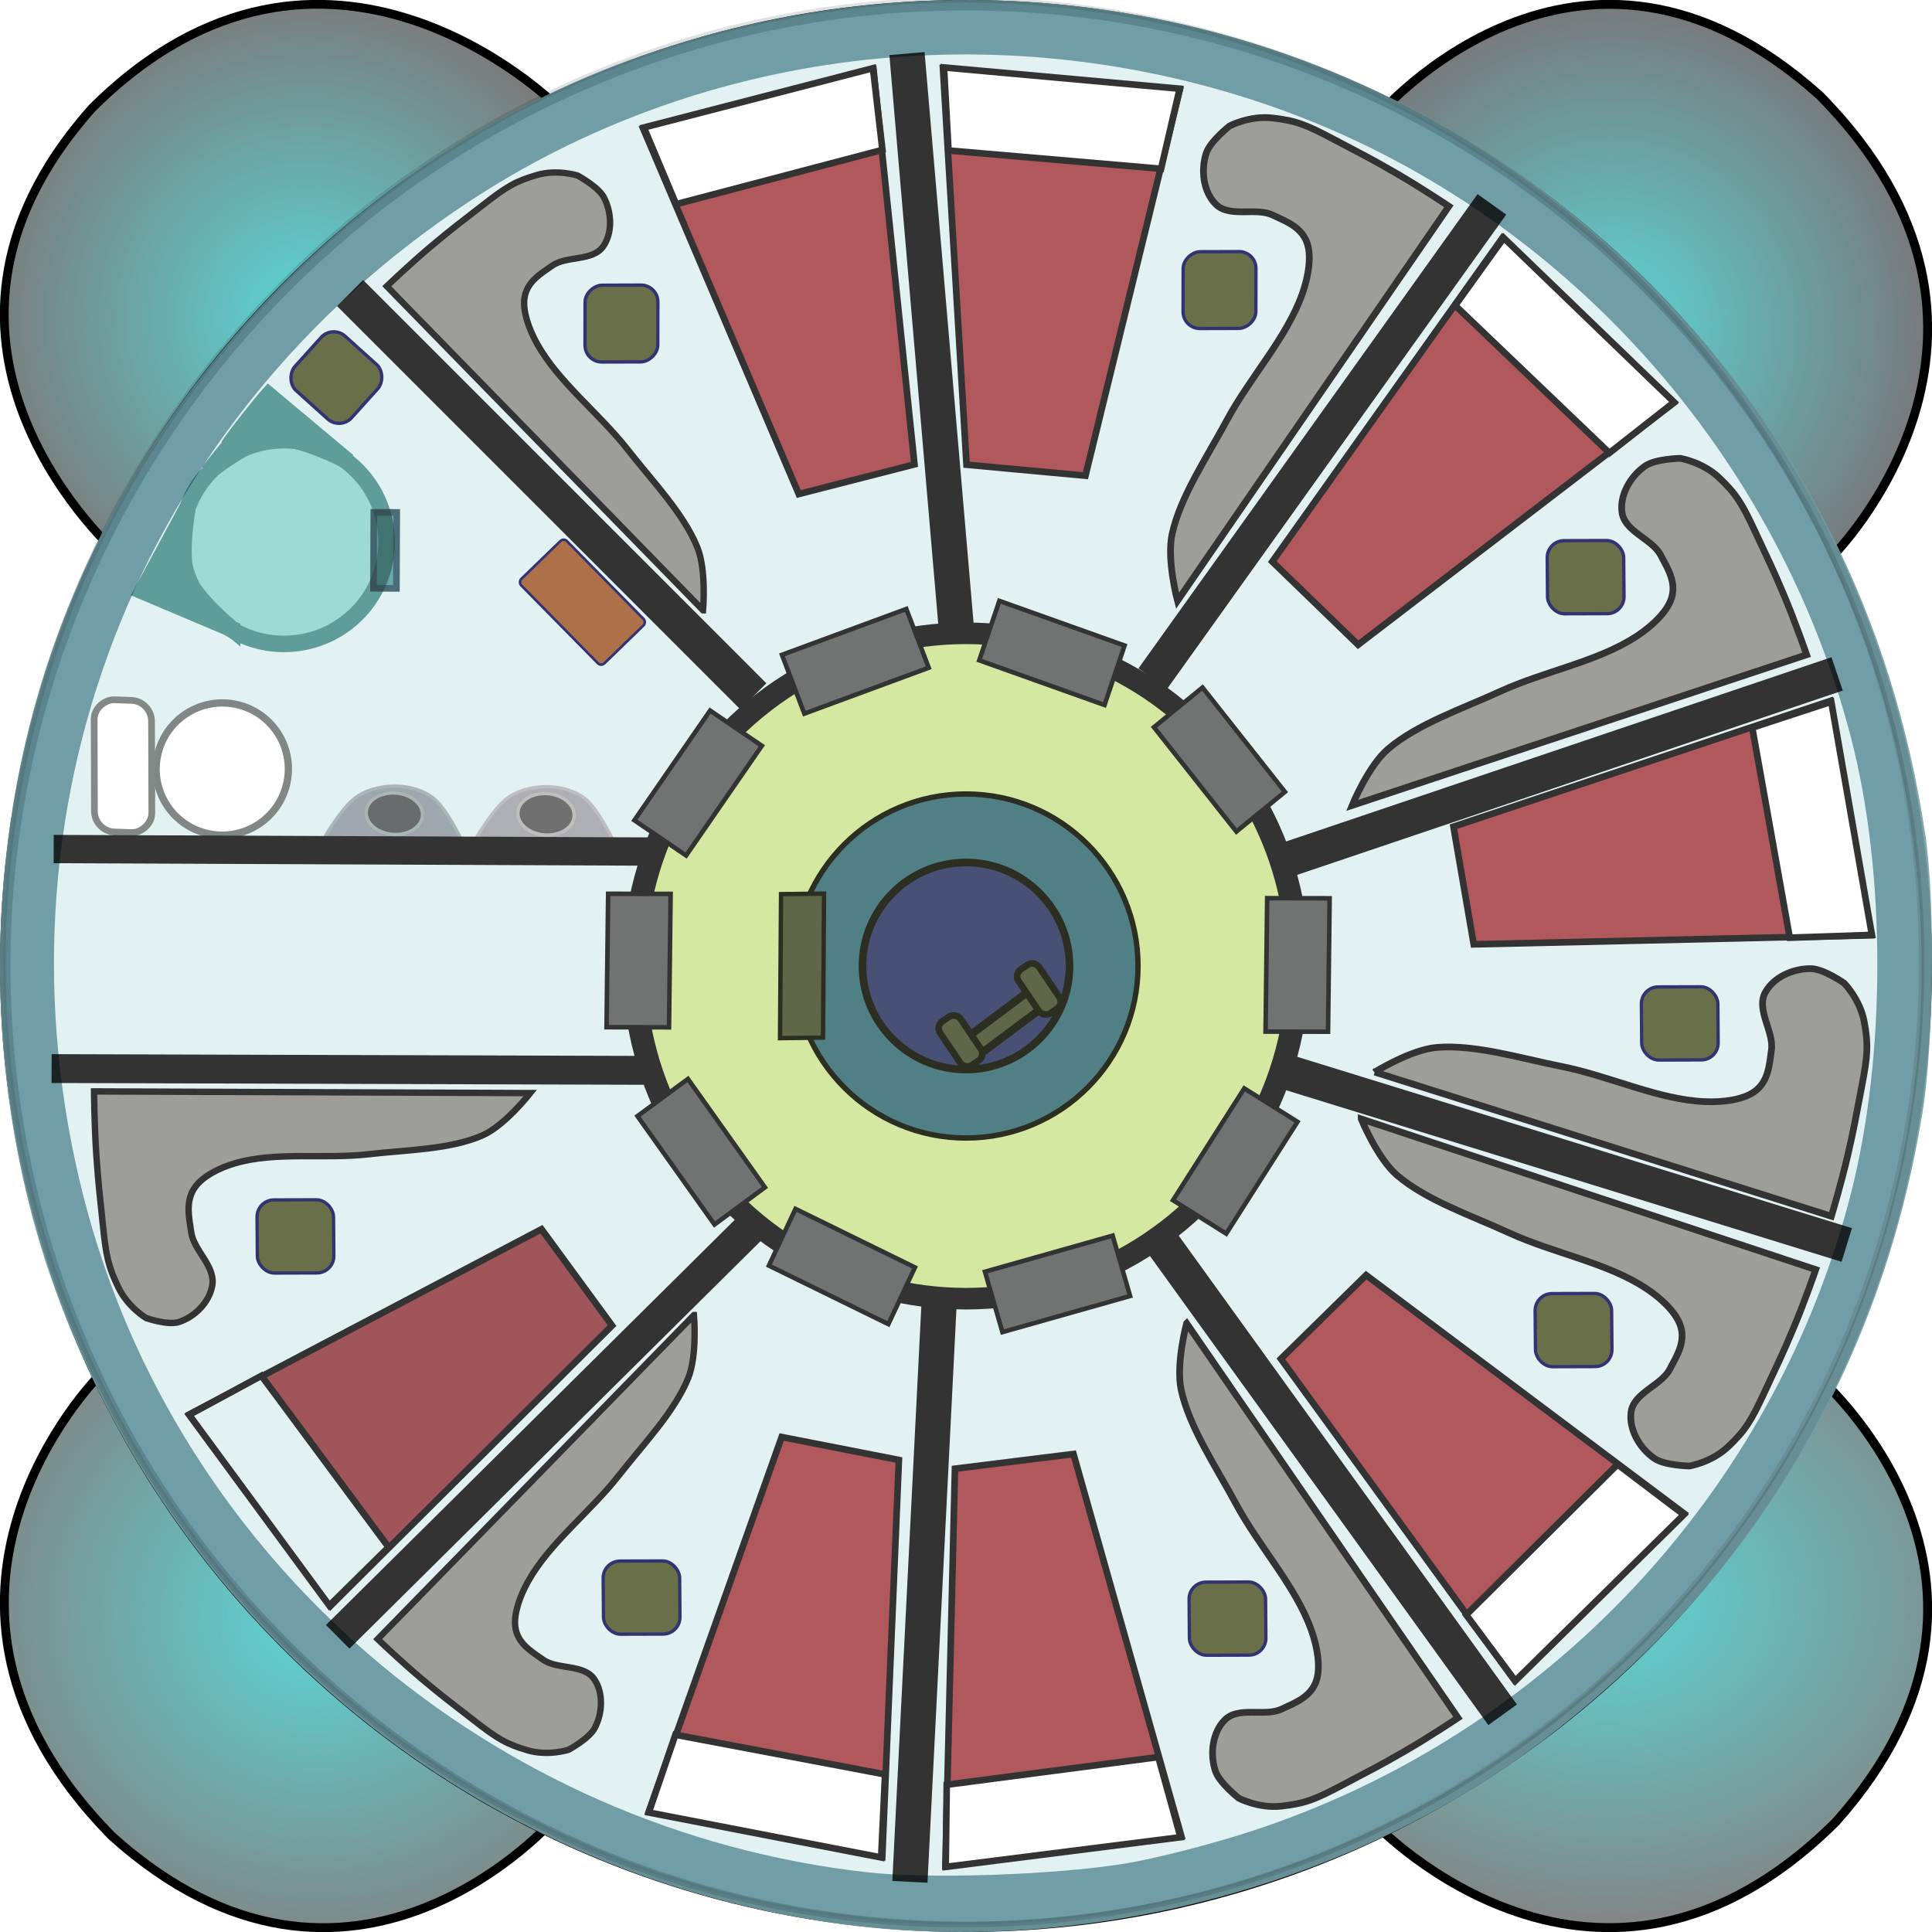 <?xml version="1.0" encoding="UTF-8" standalone="no"?>
<svg
   width="900"
   height="900"
   id="svg2396"
   sodipodi:version="0.32"
   inkscape:version="1.4.2 (ebf0e940, 2025-05-08)"
   sodipodi:docname="residential_hab2.svg"
   inkscape:output_extension="org.inkscape.output.svg.inkscape"
   version="1.0"
   inkscape:export-filename="/home/scud/Documents/msp/concept_art/lander_hab_color.png"
   inkscape:export-xdpi="99.859245"
   inkscape:export-ydpi="99.859245"
   style="enable-background:new"
   xmlns:inkscape="http://www.inkscape.org/namespaces/inkscape"
   xmlns:sodipodi="http://sodipodi.sourceforge.net/DTD/sodipodi-0.dtd"
   xmlns:xlink="http://www.w3.org/1999/xlink"
   xmlns="http://www.w3.org/2000/svg"
   xmlns:svg="http://www.w3.org/2000/svg"
   xmlns:rdf="http://www.w3.org/1999/02/22-rdf-syntax-ns#"
   xmlns:cc="http://creativecommons.org/ns#"
   xmlns:dc="http://purl.org/dc/elements/1.1/">
  <defs
     id="defs2398">
    <linearGradient
       id="linearGradient3282">
      <stop
         style="stop-color:#5bd6d6;stop-opacity:1;"
         offset="0"
         id="stop3284" />
      <stop
         style="stop-color:#7b7b7b;stop-opacity:1;"
         offset="1"
         id="stop3286" />
    </linearGradient>
    <linearGradient
       id="linearGradient3273">
      <stop
         style="stop-color:#5cd6d6;stop-opacity:1;"
         offset="0"
         id="stop3275" />
      <stop
         style="stop-color:#777779;stop-opacity:0.991;"
         offset="1"
         id="stop3277" />
    </linearGradient>
    <linearGradient
       id="linearGradient3264">
      <stop
         style="stop-color:#5cd6d6;stop-opacity:1;"
         offset="0"
         id="stop3266" />
      <stop
         style="stop-color:#848484;stop-opacity:1;"
         offset="1"
         id="stop3268" />
    </linearGradient>
    <linearGradient
       id="linearGradient3255">
      <stop
         style="stop-color:#5cd6d6;stop-opacity:1;"
         offset="0"
         id="stop3257" />
      <stop
         style="stop-color:#828282;stop-opacity:1;"
         offset="1"
         id="stop3259" />
    </linearGradient>
    <radialGradient
       inkscape:collect="always"
       xlink:href="#linearGradient3255"
       id="radialGradient3261"
       cx="295.46"
       cy="93.108"
       fx="295.46"
       fy="93.108"
       r="9.497"
       gradientTransform="matrix(-1.492,17.027,17.746,1.593,-777.827,-4342.965)"
       gradientUnits="userSpaceOnUse" />
    <radialGradient
       inkscape:collect="always"
       xlink:href="#linearGradient3264"
       id="radialGradient3270"
       cx="337.688"
       cy="93.486"
       fx="337.688"
       fy="93.486"
       r="9.388"
       gradientTransform="matrix(20.656,0.368,0.297,-16.624,-5968.115,2257.313)"
       gradientUnits="userSpaceOnUse" />
    <radialGradient
       inkscape:collect="always"
       xlink:href="#linearGradient3273"
       id="radialGradient3279"
       cx="336.775"
       cy="134.029"
       fx="336.775"
       fy="134.029"
       r="9.442"
       gradientTransform="matrix(0.224,-16.29,-15.812,-0.221,3081.142,5752.715)"
       gradientUnits="userSpaceOnUse" />
    <radialGradient
       inkscape:collect="always"
       xlink:href="#linearGradient3282"
       id="radialGradient3319"
       gradientUnits="userSpaceOnUse"
       gradientTransform="matrix(-15.566,0.233,0.235,15.711,4967.783,-1945.801)"
       cx="293.591"
       cy="134.234"
       fx="293.591"
       fy="134.234"
       r="9.572" />
    <filter
       inkscape:collect="always"
       id="filter3702"
       color-interpolation-filters="sRGB"
       x="-27.329"
       y="-1.593"
       width="55.658"
       height="4.774">
      <feBlend
         inkscape:collect="always"
         mode="multiply"
         in2="BackgroundImage"
         id="feBlend3704" />
    </filter>
    <filter
       inkscape:collect="always"
       id="filter3702-8"
       color-interpolation-filters="sRGB"
       x="-0"
       y="-7.978"
       width="1"
       height="16.957">
      <feBlend
         inkscape:collect="always"
         mode="multiply"
         in2="BackgroundImage"
         id="feBlend3704-4" />
    </filter>
    <filter
       inkscape:collect="always"
       id="filter3702-8-3"
       color-interpolation-filters="sRGB"
       x="-7.2704265e-05"
       y="-5.566"
       width="1"
       height="12.132">
      <feBlend
         inkscape:collect="always"
         mode="multiply"
         in2="BackgroundImage"
         id="feBlend3704-4-0" />
    </filter>
  </defs>
  <sodipodi:namedview
     id="base"
     pagecolor="#ffffff"
     bordercolor="#666666"
     borderopacity="1.0"
     gridtolerance="10000"
     guidetolerance="10"
     objecttolerance="10"
     inkscape:pageopacity="0.0"
     inkscape:pageshadow="2"
     inkscape:zoom="0.70710678"
     inkscape:cx="515.48084"
     inkscape:cy="410.12193"
     inkscape:document-units="px"
     inkscape:current-layer="layer4"
     showgrid="true"
     inkscape:snap-global="false"
     inkscape:window-width="1392"
     inkscape:window-height="953"
     inkscape:window-x="537"
     inkscape:window-y="27"
     inkscape:snap-to-guides="false"
     showguides="true"
     inkscape:guide-bbox="true"
     inkscape:snap-grids="true"
     inkscape:snap-object-midpoints="true"
     inkscape:window-maximized="0"
     fit-margin-top="0"
     fit-margin-left="0"
     fit-margin-right="0"
     fit-margin-bottom="0"
     inkscape:document-rotation="0"
     inkscape:showpageshadow="2"
     inkscape:pagecheckerboard="0"
     inkscape:deskcolor="#d1d1d1">
    <inkscape:grid
       type="xygrid"
       id="grid2427"
       visible="true"
       enabled="true"
       empspacing="5"
       snapvisiblegridlinesonly="true"
       originx="-0.005"
       originy="-0.011"
       spacingx="1"
       spacingy="1"
       units="px" />
    <sodipodi:guide
       orientation="1,0"
       position="31.553,37.726"
       id="guide2842"
       inkscape:locked="false" />
    <sodipodi:guide
       orientation="0,1"
       position="105,369.5"
       id="guide2844"
       inkscape:locked="false" />
  </sodipodi:namedview>
  <g
     inkscape:label="foot pads"
     inkscape:groupmode="layer"
     id="layer1"
     style="display:inline"
     transform="translate(-286.656,-83.384)"
     sodipodi:insensitive="true">
    <path
       style="display:inline;fill:url(#radialGradient3261);fill-opacity:1;fill-rule:evenodd;stroke:#000000;stroke-width:4.134px;stroke-linecap:butt;stroke-linejoin:miter;stroke-opacity:1"
       d="m 332.26,724.837 c 0,0 -102.176,103.303 6.386,213.749 111.806,100.753 206.45,-8.04 206.45,-8.04"
       id="path2415"
       sodipodi:nodetypes="ccc"
       inkscape:connector-curvature="0"
       inkscape:label="foot4" />
    <path
       style="display:inline;fill:url(#radialGradient3270);fill-opacity:1;fill-rule:evenodd;stroke:#000000;stroke-width:4.156px;stroke-linecap:butt;stroke-linejoin:miter;stroke-opacity:1"
       d="m 928.158,933.934 c 0,0 103.279,107.908 213.699,-1.832 100.729,-113.019 -8.038,-207.147 -8.038,-207.147"
       id="path2417"
       sodipodi:nodetypes="ccc"
       inkscape:connector-curvature="0"
       inkscape:label="foot3" />
    <path
       style="display:inline;fill:url(#radialGradient3279);fill-opacity:1;fill-rule:evenodd;stroke:#000000;stroke-width:4.149px;stroke-linecap:butt;stroke-linejoin:miter;stroke-opacity:1"
       d="m 1140.79,341.922 c 0,0 102.775,-103.444 -6.423,-214.04 -112.462,-100.89 -206.128,9.597 -206.128,9.597"
       id="path2419"
       sodipodi:nodetypes="ccc"
       inkscape:connector-curvature="0"
       inkscape:label="foot2" />
    <path
       style="display:inline;fill:url(#radialGradient3319);fill-opacity:1;fill-rule:evenodd;stroke:#000000;stroke-width:4.08px;stroke-linecap:butt;stroke-linejoin:miter;stroke-opacity:1"
       d="m 545.223,131.971 c 0,0 -107.362,-106.025 -215.675,1.799 -98.807,111.046 12.426,208.076 12.426,208.076"
       id="path2421"
       sodipodi:nodetypes="ccc"
       inkscape:connector-curvature="0"
       inkscape:label="foot1" />
  </g>
  <g
     inkscape:groupmode="layer"
     id="layer2"
     style="display:inline"
     transform="translate(-286.656,-83.384)"
     inkscape:label="frame">
    <circle
       style="fill:#ffffff;fill-opacity:1;fill-rule:evenodd;stroke:#000000;stroke-width:4.863;stroke-linecap:round;stroke-linejoin:miter;stroke-miterlimit:4;stroke-dasharray:none;stroke-dashoffset:0;stroke-opacity:1"
       id="path3634"
       cx="736.656"
       cy="533.384"
       inkscape:label="outer circle wall"
       r="447.569"
       sodipodi:insensitive="true" />
    <circle
       style="display:none;opacity:1;fill:#ffffff;fill-opacity:1;fill-rule:evenodd;stroke:#000000;stroke-width:5;stroke-linecap:round;stroke-linejoin:miter;stroke-miterlimit:4;stroke-dasharray:none;stroke-dashoffset:0;stroke-opacity:1"
       id="path3632"
       cx="736.656"
       cy="533.384"
       inkscape:label="inner circle wall"
       r="422.5"
       sodipodi:insensitive="true" />
    <path
       style="color:#000000;display:inline;overflow:visible;visibility:visible;opacity:0.9;fill:#739da5;fill-opacity:1;fill-rule:nonzero;stroke:none;stroke-width:15.687;marker:none;enable-background:accumulate"
       d="M 674.056,979.086 C 508.009,954.869 370.788,843.308 312.854,685.427 278.246,591.116 277.91,478.893 311.947,383.348 356.644,257.884 457.827,155.533 581.273,110.915 747.243,50.926 929.308,90.623 1053.565,213.893 c 71.16,70.594 114.872,157.428 129.948,258.139 4.698,31.385 4.027,97.176 -1.327,129.952 -19.525,119.55 -80.163,219.494 -177.764,292.989 -91.225,68.695 -216.822,100.672 -330.368,84.113 v 0 z m 136.738,-27.589 c 14.067,-2.294 40.686,-9.126 59.153,-15.183 137.335,-45.042 243.058,-157.497 278.857,-296.615 16.493,-64.092 16.522,-149.839 0.071,-212.863 C 1113.018,289.453 1008.622,176.78 875.397,131.676 750.09,89.253 612.473,106.338 504.523,177.719 349.903,279.96 279.755,461.764 325.675,641.239 c 43.115,168.51 189.813,294.782 365.2,314.35 28.751,3.208 87.43,1.205 119.918,-4.092 z"
       id="path3637"
       inkscape:connector-curvature="0"
       inkscape:label="thick circle wall"
       sodipodi:insensitive="true" />
  </g>
  <g
     inkscape:groupmode="layer"
     id="layer6"
     inkscape:label="interior"
     style="display:inline;opacity:0.8;filter:url(#filter3702)"
     transform="translate(-0.005,-0.521)">
    <ellipse
       style="enable-background:new;display:inline;opacity:0.5;filter:url(#filter3702);fill:#6fc0c5;fill-opacity:1;stroke:#626969;stroke-width:2.5;stroke-linecap:butt;stroke-linejoin:bevel;stroke-dasharray:none;stroke-opacity:1"
       id="path62"
       cx="448.311"
       cy="448.827"
       rx="446.891"
       ry="448.306"
       inkscape:label="carpet" />
    <ellipse
       style="display:inline;opacity:1;fill:#ecf191;fill-opacity:1;fill-rule:evenodd;stroke:#000000;stroke-width:0.593;stroke-linecap:round;stroke-linejoin:miter;stroke-miterlimit:4;stroke-dasharray:none;stroke-dashoffset:0;stroke-opacity:1;filter:url(#filter3702);enable-background:new"
       id="path3632-0"
       cx="28.932"
       cy="29.981"
       inkscape:label="inner carpet"
       rx="8.535"
       ry="9.146"
       transform="matrix(18.117,0,0,16.945,-74.143,-57.508)" />
    <path
       style="fill:none;stroke:#000000;stroke-width:17.19px;stroke-linecap:butt;stroke-linejoin:miter;stroke-opacity:1"
       d="M 350.928,324.888 163.084,137.043"
       id="path3645"
       sodipodi:nodetypes="cc"
       inkscape:connector-curvature="0" />
    <path
       style="fill:none;stroke:#000000;stroke-width:16.447px;stroke-linecap:butt;stroke-linejoin:miter;stroke-opacity:1"
       d="M 445.375,291.753 422.505,25.477"
       id="path3651"
       sodipodi:nodetypes="cc"
       inkscape:connector-curvature="0" />
    <path
       style="display:inline;opacity:0.5;fill:none;stroke:#000000;stroke-width:16.447px;stroke-linecap:butt;stroke-linejoin:miter;stroke-opacity:1;filter:url(#filter3702);enable-background:new"
       d="m -126.256,119.956 0.301,-267.256"
       id="path3651-5"
       sodipodi:nodetypes="cc"
       inkscape:connector-curvature="0" />
    <rect
       style="display:inline;fill:#4e4f4f;fill-opacity:1;fill-rule:nonzero;stroke:#000000;stroke-width:2.118;stroke-linecap:round;stroke-linejoin:miter;stroke-miterlimit:4;stroke-dasharray:none;stroke-dashoffset:0;stroke-opacity:1"
       id="rect3654"
       width="62.16"
       height="29.103"
       x="417.731"
       y="-624.417"
       transform="matrix(-0.012,1,-1,-0.002,0,0)"
       inkscape:label="door4" />
    <rect
       style="display:inline;fill:#4e4f4f;fill-opacity:1;fill-rule:nonzero;stroke:#000000;stroke-width:2.118;stroke-linecap:round;stroke-linejoin:miter;stroke-miterlimit:4;stroke-dasharray:none;stroke-dashoffset:0;stroke-opacity:1"
       id="rect3670"
       width="61.933"
       height="29.212"
       x="530.78"
       y="107.692"
       transform="matrix(0.942,0.336,-0.32,0.948,0,0)"
       inkscape:label="door2" />
    <rect
       transform="matrix(0.938,-0.346,0.356,0.935,0,0)"
       y="412.569"
       x="231.773"
       height="29.292"
       width="61.759"
       id="rect3672"
       style="display:inline;fill:#4e4f4f;fill-opacity:1;fill-rule:nonzero;stroke:#000000;stroke-width:2.118;stroke-linecap:round;stroke-linejoin:miter;stroke-miterlimit:4;stroke-dasharray:none;stroke-dashoffset:0;stroke-opacity:1"
       inkscape:label="door1" />
    <rect
       transform="matrix(0.568,-0.823,0.827,0.563,0,0)"
       y="460.375"
       x="-150.006"
       height="29.131"
       width="62.097"
       id="rect3676"
       style="display:inline;fill:#4e4f4f;fill-opacity:1;fill-rule:nonzero;stroke:#000000;stroke-width:2.118;stroke-linecap:round;stroke-linejoin:miter;stroke-miterlimit:4;stroke-dasharray:none;stroke-dashoffset:0;stroke-opacity:1"
       inkscape:label="door0" />
    <g
       transform="rotate(-108.294,31.684,29.981)"
       id="g3692" />
    <g
       id="g1"
       inkscape:label="shower stall"
       transform="rotate(-92.496,435.03,457.125)">
      <ellipse
         style="display:inline;fill:#85d1cc;fill-opacity:1;fill-rule:nonzero;stroke:#378581;stroke-width:7.704;stroke-linecap:round;stroke-linejoin:miter;stroke-miterlimit:4;stroke-dasharray:none;stroke-dashoffset:0;stroke-opacity:1"
         id="path3712"
         cx="652.116"
         cy="163.599"
         rx="47.45"
         ry="47.759" />
      <path
         style="display:inline;fill:#378581;fill-opacity:1;stroke:#378581;stroke-width:7.704;stroke-linecap:butt;stroke-linejoin:miter;stroke-miterlimit:4;stroke-dasharray:none;stroke-opacity:1"
         d="m 688.386,194.975 32.512,-35.588 c 0,0 -6.894,-6.665 -18.48,-16.156 -12.321,-10.093 9.094,8.824 -16.235,-13.411 0,0 14.051,18.977 14.669,30.15 0.684,12.376 -12.466,35.003 -12.466,35.003 z"
         id="path3716"
         sodipodi:nodetypes="ccscac"
         inkscape:connector-curvature="0" />
      <path
         style="display:inline;fill:#378581;fill-opacity:1;stroke:#378581;stroke-width:7.704;stroke-linecap:butt;stroke-linejoin:miter;stroke-miterlimit:4;stroke-dasharray:none;stroke-opacity:1"
         d="m 612.634,137.672 19.468,-40.971 38.051,22.712 c 0,0 -22.02,-5.059 -32.299,-1.781 -10.211,3.256 -25.22,20.04 -25.22,20.04 z"
         id="path3720"
         sodipodi:nodetypes="cccac"
         inkscape:connector-curvature="0" />
      <rect
         style="display:inline;opacity:1;fill:#51999b;fill-opacity:1;fill-rule:nonzero;stroke:#234d5e;stroke-width:3.082;stroke-linecap:butt;stroke-linejoin:miter;stroke-miterlimit:4;stroke-dasharray:none;stroke-dashoffset:0;stroke-opacity:1;filter:url(#filter3702);enable-background:new"
         id="rect3722"
         width="35.396"
         height="10.688"
         x="624.487"
         y="215.912"
         transform="rotate(2.725,871.106,300.134)"
         inkscape:label="shower door" />
    </g>
    <g
       id="g4"
       inkscape:label="toilet seat"
       style="fill:#ffffff;fill-opacity:1">
      <ellipse
         style="fill:#ffffff;fill-opacity:1;fill-rule:nonzero;stroke:#626969;stroke-width:3.397;stroke-linecap:butt;stroke-linejoin:miter;stroke-miterlimit:4;stroke-dasharray:none;stroke-dashoffset:0;stroke-opacity:1"
         id="path3724"
         cx="203.683"
         cy="312.96"
         rx="30.786"
         ry="30.792"
         transform="matrix(0.957,0.291,-0.292,0.957,0,0)"
         inkscape:label="seat" />
      <rect
         style="fill:#ffffff;fill-opacity:1;fill-rule:nonzero;stroke:#636b69;stroke-width:3.129;stroke-linecap:butt;stroke-linejoin:miter;stroke-miterlimit:4;stroke-dasharray:none;stroke-dashoffset:0;stroke-opacity:1"
         id="rect3730"
         width="61.596"
         height="26.764"
         x="324.785"
         y="-69.673"
         transform="matrix(0.003,1,-0.999,-0.033,0,0)"
         ry="9.367"
         inkscape:label="flush" />
    </g>
    <g
       id="g3"
       inkscape:label="sink"
       transform="rotate(-114.992,461.908,408.63)">
      <path
         style="fill:#9a9ba1;fill-opacity:1;stroke:#aeaeae;stroke-width:1.541;stroke-linecap:butt;stroke-linejoin:miter;stroke-miterlimit:4;stroke-dasharray:none;stroke-opacity:1"
         d="m 552.372,255.824 c 0,0 15.76,-0.145 22.47,-3.717 4.997,-2.659 9.082,-7.314 11.693,-12.359 2.961,-5.72 4.634,-12.568 3.812,-18.964 -1.036,-8.056 -10.687,-21.869 -10.687,-21.869"
         id="path3732"
         sodipodi:nodetypes="caaac"
         inkscape:connector-curvature="0" />
      <ellipse
         style="fill:#4d4c4c;fill-opacity:1;fill-rule:nonzero;stroke:#aeaeae;stroke-width:1.541;stroke-linecap:butt;stroke-linejoin:miter;stroke-miterlimit:4;stroke-dasharray:none;stroke-dashoffset:0;stroke-opacity:1"
         id="path3734"
         transform="matrix(0.869,0.495,-0.49,0.871,0,0)"
         cx="615.76"
         cy="-82.802"
         rx="9.642"
         ry="13.129" />
    </g>
    <g
       id="g3-3"
       inkscape:label="sink"
       transform="rotate(-114.992,426.488,431.007)"
       style="display:inline;opacity:1;filter:url(#filter3702);enable-background:new">
      <path
         style="fill:#9a9ba1;fill-opacity:1;stroke:#aeaeae;stroke-width:1.541;stroke-linecap:butt;stroke-linejoin:miter;stroke-miterlimit:4;stroke-dasharray:none;stroke-opacity:1"
         d="m 552.372,255.824 c 0,0 15.76,-0.145 22.47,-3.717 4.997,-2.659 9.082,-7.314 11.693,-12.359 2.961,-5.72 4.634,-12.568 3.812,-18.964 -1.036,-8.056 -10.687,-21.869 -10.687,-21.869"
         id="path3732-9"
         sodipodi:nodetypes="caaac"
         inkscape:connector-curvature="0" />
      <ellipse
         style="fill:#4d4c4c;fill-opacity:1;fill-rule:nonzero;stroke:#aeaeae;stroke-width:1.541;stroke-linecap:butt;stroke-linejoin:miter;stroke-miterlimit:4;stroke-dasharray:none;stroke-dashoffset:0;stroke-opacity:1"
         id="path3734-6"
         transform="matrix(0.869,0.495,-0.49,0.871,0,0)"
         cx="615.76"
         cy="-82.802"
         rx="9.642"
         ry="13.129" />
    </g>
    <rect
       style="fill:#434c1c;fill-opacity:1;fill-rule:nonzero;stroke:#00004d;stroke-width:1.541;stroke-linecap:round;stroke-linejoin:miter;stroke-miterlimit:4;stroke-dasharray:none;stroke-dashoffset:0;stroke-opacity:1"
       id="rect3727"
       width="35.636"
       height="34.068"
       x="718.653"
       y="254.558"
       transform="matrix(1,-0.003,0.008,1,0,0)"
       ry="7.928"
       inkscape:transform-center-x="10.500481"
       inkscape:transform-center-y="-3.8391796"
       inkscape:label="chair 3" />
    <path
       sodipodi:nodetypes="cc"
       id="path3755-3-6"
       d="m 52.789,259.684 164.459,0.594"
       style="display:inline;fill:none;stroke:#000000;stroke-width:9.485;stroke-linecap:butt;stroke-linejoin:miter;stroke-dasharray:none;stroke-opacity:1;filter:url(#filter3702-8);enable-background:new"
       inkscape:connector-curvature="0"
       transform="matrix(1.702,0,0,1.417,-65.803,130.33)"
       inkscape:label="corridor wall 2" />
    <path
       sodipodi:nodetypes="cc"
       id="path3755-3-6-2"
       d="m 52.789,259.684 164.459,0.594"
       style="display:inline;opacity:1;fill:none;stroke:#000000;stroke-width:6.617;stroke-linecap:butt;stroke-linejoin:miter;stroke-dasharray:none;stroke-opacity:1;filter:url(#filter3702-8-3);enable-background:new"
       inkscape:connector-curvature="0"
       transform="matrix(1.702,0,0,1.992,-64.83,-121.252)"
       inkscape:label="corridor wall 1" />
    <rect
       style="fill:#434c1c;fill-opacity:1;fill-rule:nonzero;stroke:#00004d;stroke-width:1.541;stroke-linecap:round;stroke-linejoin:miter;stroke-miterlimit:4;stroke-dasharray:none;stroke-dashoffset:0;stroke-opacity:1"
       id="rect3779"
       width="35.589"
       height="34.113"
       x="216.587"
       y="9.018"
       transform="matrix(0.743,0.67,-0.669,0.743,0,0)"
       ry="7.938" />
    <rect
       style="fill:#994c1c;fill-opacity:1;fill-rule:nonzero;stroke:#00004d;stroke-width:1.205;stroke-linecap:round;stroke-linejoin:miter;stroke-miterlimit:4;stroke-dasharray:none;stroke-dashoffset:0;stroke-opacity:1"
       id="rect3781"
       width="55.144"
       height="29.642"
       x="-417.984"
       y="-18.667"
       transform="matrix(-0.702,-0.713,0.718,-0.696,0,0)"
       ry="2.117" />
    <rect
       style="display:inline;fill:#4e4f4f;fill-opacity:1;fill-rule:nonzero;stroke:#000000;stroke-width:2.118;stroke-linecap:round;stroke-linejoin:miter;stroke-miterlimit:4;stroke-dasharray:none;stroke-dashoffset:0;stroke-opacity:1"
       id="rect3785"
       width="61.965"
       height="29.197"
       x="-636.761"
       y="-372.576"
       transform="matrix(-0.898,-0.44,0.424,-0.905,0,0)"
       inkscape:label="door7"
       inkscape:transform-center-x="-6.3462148"
       inkscape:transform-center-y="3.5672125" />
    <path
       style="fill:none;stroke:#000000;stroke-width:15.517px;stroke-linecap:butt;stroke-linejoin:miter;stroke-opacity:1"
       d="M 157.329,763.006 349.148,572.883"
       id="path6"
       sodipodi:nodetypes="cc"
       inkscape:connector-curvature="0" />
    <path
       style="fill:none;stroke:#000000;stroke-width:16.406px;stroke-linecap:butt;stroke-linejoin:miter;stroke-opacity:1"
       d="M 537.023,316.651 694.984,95.716"
       id="path7"
       sodipodi:nodetypes="cc"
       inkscape:connector-curvature="0" />
    <rect
       ry="7.894"
       transform="matrix(-0.002,1,-1,0.003,0,0)"
       y="-585.336"
       x="119.456"
       height="33.925"
       width="35.787"
       id="rect11"
       style="fill:#434c1c;fill-opacity:1;fill-rule:nonzero;stroke:#00004d;stroke-width:1.541;stroke-linecap:round;stroke-linejoin:miter;stroke-miterlimit:4;stroke-dasharray:none;stroke-dashoffset:0;stroke-opacity:1"
       inkscape:label="chair 1" />
    <path
       style="fill:none;stroke:#000000;stroke-width:16.406px;stroke-linecap:butt;stroke-linejoin:miter;stroke-opacity:1"
       d="m 600.804,500.325 259.5,80.146"
       id="path12"
       sodipodi:nodetypes="cc"
       inkscape:connector-curvature="0" />
    <path
       style="fill:none;stroke:#000000;stroke-width:16.406px;stroke-linecap:butt;stroke-linejoin:miter;stroke-opacity:1"
       d="M 601.434,400.377 855.804,314.451"
       id="path17"
       sodipodi:nodetypes="cc"
       inkscape:connector-curvature="0" />
    <rect
       style="display:inline;fill:#4e4f4f;fill-opacity:1;fill-rule:nonzero;stroke:#000000;stroke-width:2.118;stroke-linecap:round;stroke-linejoin:miter;stroke-miterlimit:4;stroke-dasharray:none;stroke-dashoffset:0;stroke-opacity:1"
       id="rect19"
       width="61.933"
       height="29.212"
       x="602.849"
       y="-240.833"
       transform="matrix(0.62,0.785,-0.774,0.633,0,0)"
       inkscape:label="door3" />
    <path
       style="fill:none;stroke:#000000;stroke-width:16.406px;stroke-linecap:butt;stroke-linejoin:miter;stroke-opacity:1"
       d="M 423.874,877.158 437.528,606.569"
       id="path20"
       sodipodi:nodetypes="cc"
       inkscape:connector-curvature="0" />
    <path
       style="fill:none;stroke:#000000;stroke-width:16.406px;stroke-linecap:butt;stroke-linejoin:miter;stroke-opacity:1"
       d="M 699.997,799.337 541.098,579.077"
       id="path21"
       sodipodi:nodetypes="cc"
       inkscape:connector-curvature="0" />
    <rect
       transform="matrix(-0.537,0.843,-0.847,-0.532,0,0)"
       y="-790.666"
       x="121.551"
       height="29.264"
       width="61.816"
       id="rect21"
       style="display:inline;fill:#4e4f4f;fill-opacity:1;fill-rule:nonzero;stroke:#000000;stroke-width:2.118;stroke-linecap:round;stroke-linejoin:miter;stroke-miterlimit:4;stroke-dasharray:none;stroke-dashoffset:0;stroke-opacity:1"
       inkscape:label="door 5" />
    <path
       sodipodi:nodetypes="caaaaaascsssccc"
       id="path23"
       d="m 640.408,499.94 c 0,0 16.865,-10.532 29.047,-11.497 17.907,-1.419 38.762,5.044 58.157,8.908 22.332,4.449 44.847,15.447 66.658,16.365 8.585,0.361 17.39,-0.922 22.602,-4.386 6.938,-4.611 7.342,-12.631 8.343,-19.7 1.206,-8.516 -7.257,-18.716 -2.902,-26.757 3.847,-7.103 12.937,-11.265 21.381,-11.111 5.889,0.107 15.369,6.722 15.369,6.722 0,0 7.377,7.505 9.315,17.776 2.029,10.749 1.727,15.833 -1.153,30.644 -2.843,14.62 -3.192,17.658 -6.494,31.926 -3.037,13.124 -7.606,28.269 -7.606,28.269 L 640.408,499.94 Z"
       style="fill:#858480;fill-opacity:1;stroke:#000000;stroke-width:3.131;stroke-linecap:butt;stroke-linejoin:miter;stroke-miterlimit:4;stroke-dasharray:none;stroke-opacity:1"
       inkscape:connector-curvature="0"
       inkscape:label="desk 4" />
    <g
       id="g26"
       transform="matrix(12.98,-8.21,8.26,13.066,-174.09,307.062)"
       inkscape:label="bed 4">
      <path
         sodipodi:nodetypes="ccccc"
         id="path25"
         d="m 42.724,37.053 1.388,-3.324 11.696,2.869 -2.759,6.62 z"
         style="fill:#9d2e33;fill-opacity:1;stroke:#000000;stroke-width:0.2;stroke-linecap:butt;stroke-linejoin:miter;stroke-miterlimit:4;stroke-dasharray:none;stroke-opacity:1"
         inkscape:connector-curvature="0"
         inkscape:label="full length bed" />
      <path
         sodipodi:nodetypes="ccccc"
         transform="translate(0,-1.774)"
         id="path26"
         d="m 50.934,43.749 2.442,-5.954 2.446,0.613 -2.737,6.593 z"
         style="fill:#ffffff;fill-opacity:1;stroke:#000000;stroke-width:0.2;stroke-linecap:butt;stroke-linejoin:miter;stroke-miterlimit:4;stroke-dasharray:none;stroke-opacity:1"
         inkscape:connector-curvature="0" />
    </g>
    <g
       id="g28"
       transform="matrix(-4.559,-14.666,14.762,-4.586,153.452,1018.635)"
       inkscape:label="bed 2">
      <path
         sodipodi:nodetypes="ccccc"
         id="path27"
         d="m 42.724,37.053 1.388,-3.324 11.696,2.869 -2.759,6.62 z"
         style="fill:#9d2e33;fill-opacity:1;stroke:#000000;stroke-width:0.2;stroke-linecap:butt;stroke-linejoin:miter;stroke-miterlimit:4;stroke-dasharray:none;stroke-opacity:1"
         inkscape:connector-curvature="0"
         inkscape:label="full length bed" />
      <path
         sodipodi:nodetypes="ccccc"
         transform="translate(0,-1.774)"
         id="path28"
         d="m 50.934,43.749 2.442,-5.954 2.446,0.613 -2.737,6.593 z"
         style="fill:#ffffff;fill-opacity:1;stroke:#000000;stroke-width:0.2;stroke-linecap:butt;stroke-linejoin:miter;stroke-miterlimit:4;stroke-dasharray:none;stroke-opacity:1"
         inkscape:connector-curvature="0"
         inkscape:label="pillow" />
    </g>
    <g
       id="g36"
       transform="matrix(-4.559,-14.666,14.762,-4.586,24.952,1034.135)"
       inkscape:label="bed 1">
      <path
         sodipodi:nodetypes="ccccc"
         id="path35"
         d="m 43.072,40.47 0.182,-3.595 11.985,-1.208 -0.356,7.157 z"
         style="fill:#9d2e33;fill-opacity:1;stroke:#000000;stroke-width:0.2;stroke-linecap:butt;stroke-linejoin:miter;stroke-miterlimit:4;stroke-dasharray:none;stroke-opacity:1"
         inkscape:connector-curvature="0"
         inkscape:label="full length bed" />
      <path
         sodipodi:nodetypes="ccccc"
         id="path36"
         d="m 52.47,42.361 0.284,-6.424 2.511,-0.241 -0.344,7.124 z"
         style="fill:#ffffff;fill-opacity:1;stroke:#000000;stroke-width:0.2;stroke-linecap:butt;stroke-linejoin:miter;stroke-miterlimit:4;stroke-dasharray:none;stroke-opacity:1"
         inkscape:connector-curvature="0"
         inkscape:label="pillow" />
    </g>
    <g
       id="g39"
       transform="matrix(10.116,-11.556,11.629,10.184,-273.684,386.461)"
       inkscape:label="bed 3">
      <path
         sodipodi:nodetypes="ccccc"
         id="path38"
         d="m 43.072,40.47 0.182,-3.595 11.985,-1.208 -0.356,7.157 z"
         style="fill:#9d2e33;fill-opacity:1;stroke:#000000;stroke-width:0.2;stroke-linecap:butt;stroke-linejoin:miter;stroke-miterlimit:4;stroke-dasharray:none;stroke-opacity:1"
         inkscape:connector-curvature="0"
         inkscape:label="full length bed" />
      <path
         sodipodi:nodetypes="ccccc"
         id="path39"
         d="m 52.47,42.361 0.284,-6.424 2.511,-0.241 -0.344,7.124 z"
         style="fill:#ffffff;fill-opacity:1;stroke:#000000;stroke-width:0.2;stroke-linecap:butt;stroke-linejoin:miter;stroke-miterlimit:4;stroke-dasharray:none;stroke-opacity:1"
         inkscape:connector-curvature="0"
         inkscape:label="pillow" />
    </g>
    <rect
       transform="matrix(-0.962,0.272,-0.278,-0.961,0,0)"
       y="-724.409"
       x="-337.897"
       height="29.264"
       width="61.816"
       id="rect42"
       style="display:inline;fill:#4e4f4f;fill-opacity:1;fill-rule:nonzero;stroke:#000000;stroke-width:2.118;stroke-linecap:round;stroke-linejoin:miter;stroke-miterlimit:4;stroke-dasharray:none;stroke-dashoffset:0;stroke-opacity:1"
       inkscape:transform-center-x="2.1704304"
       inkscape:transform-center-y="1.3376063"
       inkscape:label="door6" />
    <rect
       style="display:inline;fill:#4e4f4f;fill-opacity:1;fill-rule:nonzero;stroke:#000000;stroke-width:2.118;stroke-linecap:round;stroke-linejoin:miter;stroke-miterlimit:4;stroke-dasharray:none;stroke-dashoffset:0;stroke-opacity:1"
       id="rect43"
       width="61.965"
       height="29.197"
       x="-657.375"
       y="-59.353"
       transform="matrix(-0.579,-0.815,0.805,-0.593,0,0)"
       inkscape:label="door8" />
    <rect
       style="display:inline;fill:#4e4f4f;fill-opacity:1;fill-rule:nonzero;stroke:#000000;stroke-width:2.118;stroke-linecap:round;stroke-linejoin:miter;stroke-miterlimit:4;stroke-dasharray:none;stroke-dashoffset:0;stroke-opacity:1"
       id="rect44"
       width="62.16"
       height="29.103"
       x="416.299"
       y="-317.399"
       transform="matrix(-0.012,1,-1,-0.002,0,0)"
       inkscape:label="corridor door" />
    <g
       id="g45"
       transform="matrix(14.955,-3.495,3.514,15.054,-217.638,314.372)"
       inkscape:label="bed 5">
      <path
         sodipodi:nodetypes="ccccc"
         id="path44"
         d="m 46.911,32.091 3.095,-1.871 7.744,9.17 -6.158,3.729 z"
         style="fill:#9d2e33;fill-opacity:1;stroke:#000000;stroke-width:0.2;stroke-linecap:butt;stroke-linejoin:miter;stroke-miterlimit:4;stroke-dasharray:none;stroke-opacity:1"
         inkscape:connector-curvature="0"
         inkscape:label="full length bed" />
      <path
         sodipodi:nodetypes="ccccc"
         id="path45"
         d="m 50.62,40.876 5.507,-3.377 1.612,1.928 -6.124,3.72 z"
         style="fill:#ffffff;fill-opacity:1;stroke:#000000;stroke-width:0.2;stroke-linecap:butt;stroke-linejoin:miter;stroke-miterlimit:4;stroke-dasharray:none;stroke-opacity:1"
         inkscape:connector-curvature="0"
         inkscape:label="pillow" />
    </g>
    <g
       id="g47"
       transform="matrix(14.005,6.304,-6.348,14.095,-8.417,-63.341)"
       inkscape:label="bed 6">
      <path
         sodipodi:nodetypes="ccccc"
         id="path46"
         d="m 46.911,32.091 3.095,-1.871 7.744,9.17 -6.158,3.729 z"
         style="fill:#9d2e33;fill-opacity:1;stroke:#000000;stroke-width:0.2;stroke-linecap:butt;stroke-linejoin:miter;stroke-miterlimit:4;stroke-dasharray:none;stroke-opacity:1"
         inkscape:connector-curvature="0"
         inkscape:label="full length bed" />
      <path
         sodipodi:nodetypes="ccccc"
         id="path47"
         d="m 50.62,40.876 5.507,-3.377 1.612,1.928 -6.124,3.72 z"
         style="fill:#ffffff;fill-opacity:1;stroke:#000000;stroke-width:0.2;stroke-linecap:butt;stroke-linejoin:miter;stroke-miterlimit:4;stroke-dasharray:none;stroke-opacity:1"
         inkscape:connector-curvature="0"
         inkscape:label="pillow" />
    </g>
    <g
       id="g49"
       transform="matrix(11.343,10.354,-10.424,11.415,166.54,-182.086)"
       inkscape:label="bed 7">
      <path
         sodipodi:nodetypes="ccccc"
         id="path48"
         d="m 46.911,32.091 3.095,-1.871 7.744,9.17 -6.158,3.729 z"
         style="fill:#9d2e33;fill-opacity:1;stroke:#000000;stroke-width:0.2;stroke-linecap:butt;stroke-linejoin:miter;stroke-miterlimit:4;stroke-dasharray:none;stroke-opacity:1"
         inkscape:connector-curvature="0"
         inkscape:label="full length bed" />
      <path
         sodipodi:nodetypes="ccccc"
         id="path49"
         d="m 50.62,40.876 5.507,-3.377 1.612,1.928 -6.124,3.72 z"
         style="fill:#ffffff;fill-opacity:1;stroke:#000000;stroke-width:0.2;stroke-linecap:butt;stroke-linejoin:miter;stroke-miterlimit:4;stroke-dasharray:none;stroke-opacity:1"
         inkscape:connector-curvature="0"
         inkscape:label="pillow" />
    </g>
    <g
       id="g49-5"
       transform="matrix(10.89,10.83,-10.903,10.958,237.449,-354.384)"
       inkscape:label="bed 8"
       style="display:inline;opacity:1;filter:url(#filter3702);enable-background:new">
      <path
         sodipodi:nodetypes="ccccc"
         id="path48-8"
         d="m 43.279,41.869 3.579,0.561 -0.057,11.969 -7.126,-1.111 z"
         style="fill:#9d2e33;fill-opacity:1;stroke:#000000;stroke-width:0.2;stroke-linecap:butt;stroke-linejoin:miter;stroke-miterlimit:4;stroke-dasharray:none;stroke-opacity:1"
         inkscape:connector-curvature="0"
         inkscape:label="full length bed" />
      <path
         sodipodi:nodetypes="ccccc"
         id="path49-3"
         d="m 40.393,50.952 6.4,0.962 -0.024,2.506 -7.094,-1.096 z"
         style="fill:#ffffff;fill-opacity:1;stroke:#000000;stroke-width:0.2;stroke-linecap:butt;stroke-linejoin:miter;stroke-miterlimit:4;stroke-dasharray:none;stroke-opacity:1"
         inkscape:connector-curvature="0"
         inkscape:label="pillow" />
    </g>
    <path
       sodipodi:nodetypes="caaaaaascsssccc"
       id="path52"
       d="m 323.283,613.123 c 0,0 1.664,18.765 -2.724,29.473 -6.451,15.74 -20.795,30.593 -32.328,45.325 -13.279,16.963 -32.15,31.275 -42.235,49.312 -3.969,7.099 -6.648,15.09 -5.958,20.978 0.918,7.839 7.497,11.618 13.02,15.494 6.653,4.669 18.851,1.89 23.76,9.017 4.336,6.295 3.959,15.76 0.224,22.83 -2.605,4.931 -12.22,10.106 -12.22,10.106 0,0 -9.467,3.016 -18.939,0.252 -9.914,-2.893 -14.064,-5.327 -25.301,-14.109 -11.091,-8.669 -13.499,-10.266 -24.1,-19.172 -9.75,-8.191 -20.547,-18.544 -20.547,-18.544 l 147.348,-150.962 z"
       style="fill:#858480;fill-opacity:1;stroke:#000000;stroke-width:2.96;stroke-linecap:butt;stroke-linejoin:miter;stroke-miterlimit:4;stroke-dasharray:none;stroke-opacity:1"
       inkscape:connector-curvature="0"
       inkscape:label="desk 7" />
    <path
       sodipodi:nodetypes="caaaaaascsssccc"
       id="path53"
       d="m 247.021,509.721 c 0,0 -11.81,15.095 -22.142,19.65 -15.188,6.695 -35.078,6.734 -52.993,8.823 -20.628,2.405 -43.192,-1.396 -62.409,4.229 -7.564,2.214 -14.873,6.066 -18.466,10.93 -4.784,6.476 -2.959,14.263 -1.912,21.319 1.261,8.5 11.387,15.727 9.781,24.712 -1.419,7.937 -8.195,14.625 -15.581,16.996 -5.151,1.653 -15.189,-1.844 -15.189,-1.844 0,0 -8.451,-4.975 -12.923,-14.215 -4.68,-9.67 -5.797,-14.62 -7.309,-29.637 -1.493,-14.823 -2.013,-17.831 -3.012,-32.454 -0.919,-13.451 -1.053,-29.29 -1.053,-29.29 l 203.207,0.781 z"
       style="fill:#858480;fill-opacity:1;stroke:#000000;stroke-width:2.99;stroke-linecap:butt;stroke-linejoin:miter;stroke-miterlimit:4;stroke-dasharray:none;stroke-opacity:1"
       inkscape:connector-curvature="0"
       inkscape:label="desk 7" />
    <rect
       style="fill:#434c1c;fill-opacity:1;fill-rule:nonzero;stroke:#00004d;stroke-width:1.541;stroke-linecap:round;stroke-linejoin:miter;stroke-miterlimit:4;stroke-dasharray:none;stroke-dashoffset:0;stroke-opacity:1"
       id="rect53"
       width="35.636"
       height="34.068"
       x="710.225"
       y="605.272"
       transform="matrix(1,-0.003,0.008,1,0,0)"
       ry="7.928"
       inkscape:transform-center-x="10.500481"
       inkscape:transform-center-y="-3.8391796"
       inkscape:label="chair 5" />
    <rect
       style="fill:#434c1c;fill-opacity:1;fill-rule:nonzero;stroke:#00004d;stroke-width:1.541;stroke-linecap:round;stroke-linejoin:miter;stroke-miterlimit:4;stroke-dasharray:none;stroke-dashoffset:0;stroke-opacity:1"
       id="rect54"
       width="35.636"
       height="34.068"
       x="547.947"
       y="739.197"
       transform="matrix(1,-0.003,0.008,1,0,0)"
       ry="7.928"
       inkscape:transform-center-x="10.500481"
       inkscape:transform-center-y="-3.8391796"
       inkscape:label="chair 6" />
    <rect
       style="fill:#434c1c;fill-opacity:1;fill-rule:nonzero;stroke:#00004d;stroke-width:1.541;stroke-linecap:round;stroke-linejoin:miter;stroke-miterlimit:4;stroke-dasharray:none;stroke-dashoffset:0;stroke-opacity:1"
       id="rect55"
       width="35.636"
       height="34.068"
       x="275.086"
       y="728.576"
       transform="matrix(1,-0.003,0.008,1,0,0)"
       ry="7.928"
       inkscape:transform-center-x="10.500481"
       inkscape:transform-center-y="-3.8391796"
       inkscape:label="chair 7" />
    <rect
       style="fill:#434c1c;fill-opacity:1;fill-rule:nonzero;stroke:#00004d;stroke-width:1.541;stroke-linecap:round;stroke-linejoin:miter;stroke-miterlimit:4;stroke-dasharray:none;stroke-dashoffset:0;stroke-opacity:1"
       id="rect56"
       width="35.636"
       height="34.068"
       x="115.198"
       y="559.857"
       transform="matrix(1,-0.003,0.008,1,0,0)"
       ry="7.928"
       inkscape:transform-center-x="10.500481"
       inkscape:transform-center-y="-3.8391796"
       inkscape:label="chair 8" />
    <path
       sodipodi:nodetypes="caaaaaascsssccc"
       id="path57"
       d="m 629.866,375.718 c 0,0 7.498,-18.415 16.805,-26.334 13.681,-11.641 34.369,-18.62 52.351,-26.851 20.705,-9.477 45.395,-13.754 63.609,-25.787 7.169,-4.736 13.553,-10.935 15.748,-16.795 2.922,-7.801 -1.45,-14.538 -4.78,-20.853 -4.012,-7.608 -16.845,-10.916 -18.027,-19.985 -1.044,-8.01 3.885,-16.709 10.819,-21.531 4.836,-3.363 16.393,-3.556 16.393,-3.556 0,0 10.375,1.761 17.963,8.949 7.941,7.523 10.675,11.82 17.018,25.511 6.26,13.514 7.757,16.181 13.441,29.678 5.228,12.415 10.397,27.366 10.397,27.366 L 629.866,375.718 Z"
       style="fill:#858480;fill-opacity:1;stroke:#000000;stroke-width:3.131;stroke-linecap:butt;stroke-linejoin:miter;stroke-miterlimit:4;stroke-dasharray:none;stroke-opacity:1"
       inkscape:connector-curvature="0"
       inkscape:label="desk 3" />
    <path
       sodipodi:nodetypes="caaaaaascsssccc"
       id="path58"
       d="m 548.526,280.388 c 0,0 -5.139,-19.207 -2.499,-31.139 3.88,-17.539 16.16,-35.592 25.528,-53.009 10.786,-20.054 27.888,-38.369 35.145,-58.957 2.856,-8.104 4.204,-16.899 2.416,-22.896 -2.38,-7.984 -9.932,-10.715 -16.399,-13.74 -7.791,-3.644 -20.02,1.466 -26.436,-5.051 -5.668,-5.756 -6.989,-15.666 -4.372,-23.696 1.825,-5.601 10.923,-12.731 10.923,-12.731 0,0 9.334,-4.859 19.723,-3.709 10.872,1.203 15.646,2.979 28.967,10.065 13.149,6.995 15.952,8.217 28.631,15.547 11.662,6.742 24.808,15.541 24.808,15.541 L 548.526,280.388 Z"
       style="fill:#858480;fill-opacity:1;stroke:#000000;stroke-width:3.131;stroke-linecap:butt;stroke-linejoin:miter;stroke-miterlimit:4;stroke-dasharray:none;stroke-opacity:1"
       inkscape:connector-curvature="0"
       inkscape:label="desk 2" />
    <path
       sodipodi:nodetypes="caaaaaascsssccc"
       id="path59"
       d="m 552.769,616.973 c 0,0 -5.139,19.207 -2.499,31.139 3.88,17.539 16.16,35.592 25.528,53.009 10.786,20.054 27.888,38.369 35.145,58.957 2.856,8.104 4.204,16.899 2.416,22.896 -2.38,7.984 -9.932,10.715 -16.399,13.74 -7.791,3.644 -20.02,-1.466 -26.436,5.051 -5.668,5.756 -6.989,15.666 -4.372,23.696 1.825,5.601 10.923,12.731 10.923,12.731 0,0 9.334,4.859 19.723,3.709 10.872,-1.203 15.646,-2.979 28.967,-10.065 13.149,-6.995 15.952,-8.217 28.631,-15.547 11.662,-6.742 24.808,-15.541 24.808,-15.541 L 552.769,616.972 Z"
       style="fill:#858480;fill-opacity:1;stroke:#000000;stroke-width:3.131;stroke-linecap:butt;stroke-linejoin:miter;stroke-miterlimit:4;stroke-dasharray:none;stroke-opacity:1"
       inkscape:connector-curvature="0"
       inkscape:label="desk 2" />
    <path
       sodipodi:nodetypes="caaaaaascsssccc"
       id="path60"
       d="m 327.526,284.826 c 0,0 1.664,-18.765 -2.724,-29.473 -6.451,-15.74 -20.795,-30.593 -32.328,-45.325 -13.279,-16.963 -32.15,-31.275 -42.235,-49.312 -3.969,-7.099 -6.648,-15.09 -5.958,-20.978 0.918,-7.839 7.497,-11.618 13.02,-15.494 6.653,-4.669 18.851,-1.89 23.76,-9.017 4.336,-6.295 3.959,-15.76 0.224,-22.83 -2.605,-4.931 -12.22,-10.106 -12.22,-10.106 0,0 -9.467,-3.016 -18.939,-0.252 -9.914,2.893 -14.064,5.327 -25.301,14.109 -11.091,8.669 -13.499,10.266 -24.1,19.172 -9.75,8.191 -20.547,18.544 -20.547,18.544 l 147.348,150.962 z"
       style="fill:#858480;fill-opacity:1;stroke:#000000;stroke-width:2.96;stroke-linecap:butt;stroke-linejoin:miter;stroke-miterlimit:4;stroke-dasharray:none;stroke-opacity:1"
       inkscape:connector-curvature="0"
       inkscape:label="desk 1" />
    <rect
       ry="7.894"
       transform="matrix(-0.002,1,-1,0.003,0,0)"
       y="-306.759"
       x="134.216"
       height="33.925"
       width="35.787"
       id="rect60"
       style="fill:#434c1c;fill-opacity:1;fill-rule:nonzero;stroke:#00004d;stroke-width:1.541;stroke-linecap:round;stroke-linejoin:miter;stroke-miterlimit:4;stroke-dasharray:none;stroke-dashoffset:0;stroke-opacity:1"
       inkscape:label="chair 1" />
    <path
       sodipodi:nodetypes="caaaaaascsssccc"
       id="path61"
       d="m 634.109,521.761 c 0,0 7.498,18.415 16.805,26.334 13.681,11.641 34.369,18.62 52.351,26.851 20.705,9.477 45.395,13.754 63.609,25.787 7.169,4.736 13.553,10.935 15.748,16.795 2.922,7.801 -1.45,14.538 -4.78,20.853 -4.012,7.608 -16.845,10.916 -18.027,19.985 -1.044,8.01 3.885,16.709 10.819,21.531 4.836,3.363 16.393,3.556 16.393,3.556 0,0 10.375,-1.761 17.963,-8.949 7.941,-7.523 10.675,-11.82 17.018,-25.511 6.26,-13.514 7.757,-16.181 13.441,-29.678 5.228,-12.415 10.397,-27.366 10.397,-27.366 L 634.109,521.76 Z"
       style="fill:#858480;fill-opacity:1;stroke:#000000;stroke-width:3.131;stroke-linecap:butt;stroke-linejoin:miter;stroke-miterlimit:4;stroke-dasharray:none;stroke-opacity:1"
       inkscape:connector-curvature="0"
       inkscape:label="desk 5" />
    <rect
       style="fill:#434c1c;fill-opacity:1;fill-rule:nonzero;stroke:#00004d;stroke-width:1.541;stroke-linecap:round;stroke-linejoin:miter;stroke-miterlimit:4;stroke-dasharray:none;stroke-dashoffset:0;stroke-opacity:1"
       id="rect63"
       width="35.636"
       height="34.068"
       x="760.85"
       y="462.566"
       transform="matrix(1,-0.003,0.008,1,0,0)"
       ry="7.928"
       inkscape:transform-center-x="10.500481"
       inkscape:transform-center-y="-3.8391796"
       inkscape:label="chair 5" />
  </g>
  <g
     inkscape:groupmode="layer"
     id="layer4"
     inkscape:label="central ladder"
     style="enable-background:new;display:inline;opacity:0.8;filter:url(#filter3702)"
     transform="translate(-0.005,-0.521)">
    <ellipse
       style="display:inline;fill:#3771c8;fill-opacity:1;stroke:#000000;stroke-width:2.5;stroke-linecap:butt;stroke-linejoin:bevel;stroke-dasharray:none;stroke-opacity:1"
       id="path2850"
       cx="450.005"
       cy="450.521"
       inkscape:label="outer circle"
       rx="80.129"
       ry="80.129" />
    <rect
       style="display:inline;fill:#4e4f4f;fill-opacity:1;fill-rule:nonzero;stroke:#000000;stroke-width:2.042;stroke-linecap:round;stroke-linejoin:miter;stroke-miterlimit:4;stroke-dasharray:none;stroke-dashoffset:0;stroke-opacity:1"
       id="rect3627"
       width="67.082"
       height="20.024"
       x="421.446"
       y="-386.822"
       transform="matrix(-0.007,1,-1,0.012,0,0)"
       inkscape:label="ladder door" />
    <ellipse
       style="display:inline;fill:#2c2ea8;fill-opacity:1;fill-rule:nonzero;stroke:#000000;stroke-width:3.547;stroke-linecap:round;stroke-linejoin:miter;stroke-miterlimit:4;stroke-dasharray:none;stroke-dashoffset:0;stroke-opacity:1"
       id="path3640"
       cx="450.005"
       cy="450.521"
       inkscape:label="center circle"
       rx="48.227"
       ry="48.227" />
    <rect
       style="display:inline;fill:#4e4f4f;fill-opacity:1;fill-rule:nonzero;stroke:#000000;stroke-width:3.663;stroke-linecap:round;stroke-linejoin:miter;stroke-miterlimit:4;stroke-dasharray:none;stroke-dashoffset:0;stroke-opacity:1"
       id="rect3633"
       width="48.918"
       height="9.933"
       x="128.745"
       y="660.318"
       transform="matrix(0.801,-0.599,0.52,0.854,0,0)"
       ry="4.675"
       inkscape:label="ladder" />
    <rect
       ry="3.863"
       transform="matrix(0.826,-0.564,0.559,0.829,0,0)"
       y="641.618"
       x="137.592"
       height="24.626"
       width="11.561"
       id="rect3631"
       style="display:inline;fill:#4e4f4f;fill-opacity:1;fill-rule:nonzero;stroke:#000000;stroke-width:3.082;stroke-linecap:round;stroke-linejoin:miter;stroke-miterlimit:4;stroke-dasharray:none;stroke-dashoffset:0;stroke-opacity:1"
       inkscape:label="handle2" />
    <rect
       style="display:inline;fill:#4e4f4f;fill-opacity:1;fill-rule:nonzero;stroke:#000000;stroke-width:3.082;stroke-linecap:round;stroke-linejoin:miter;stroke-miterlimit:4;stroke-dasharray:none;stroke-dashoffset:0;stroke-opacity:1"
       id="rect3629"
       width="11.561"
       height="24.626"
       x="93.775"
       y="641"
       transform="matrix(0.826,-0.564,0.559,0.829,0,0)"
       ry="3.863"
       inkscape:label="handle" />
  </g>
</svg>
